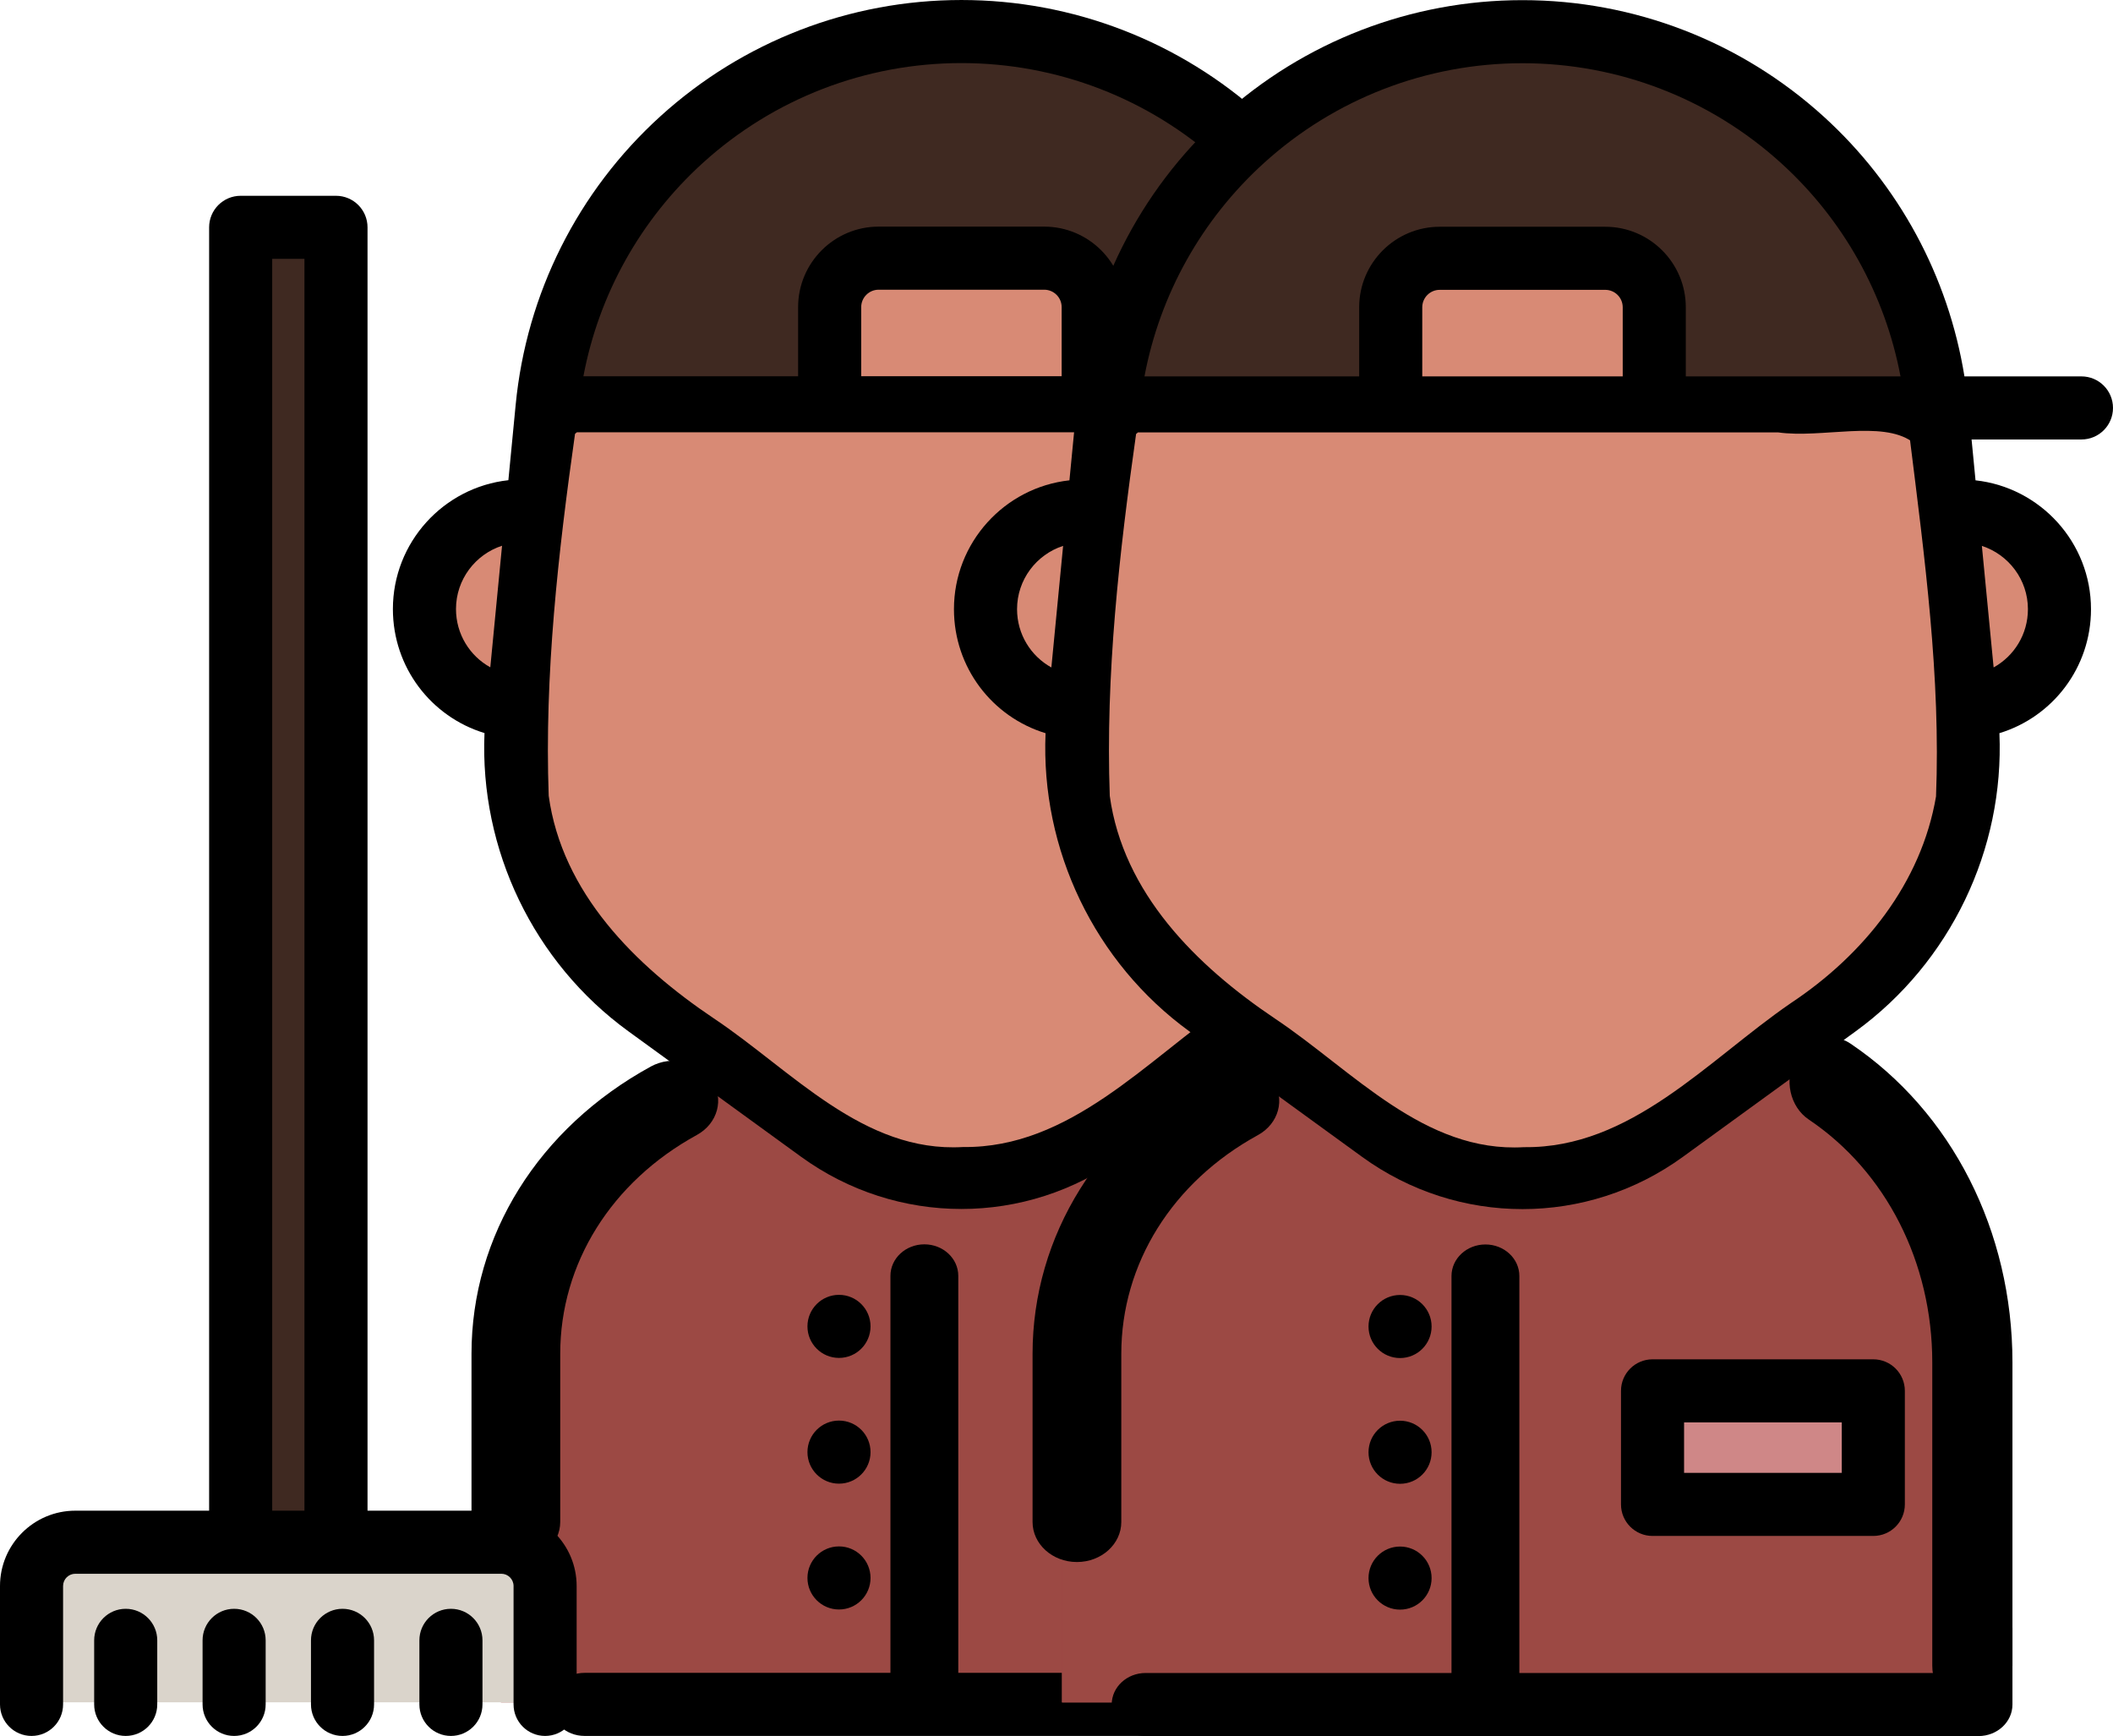 <?xml version="1.0" encoding="UTF-8" standalone="no"?>
<!-- Uploaded to: SVG Repo, www.svgrepo.com, Generator: SVG Repo Mixer Tools -->

<svg
   version="1.1"
   id="Layer_1"
   viewBox="0 0 578.955 475.688"
   xml:space="preserve"
   sodipodi:docname="small_log_with_text.svg"
   inkscape:version="1.2.2 (b0a84865, 2022-12-01)"
   width="578.955"
   height="475.688"
   xmlns:inkscape="http://www.inkscape.org/namespaces/inkscape"
   xmlns:sodipodi="http://sodipodi.sourceforge.net/DTD/sodipodi-0.dtd"
   xmlns="http://www.w3.org/2000/svg"
   xmlns:svg="http://www.w3.org/2000/svg"><defs
   id="defs7346" /><sodipodi:namedview
   id="namedview7344"
   pagecolor="#ffffff"
   bordercolor="#000000"
   borderopacity="0.25"
   inkscape:showpageshadow="2"
   inkscape:pageopacity="0.0"
   inkscape:pagecheckerboard="0"
   inkscape:deskcolor="#d1d1d1"
   showgrid="false"
   inkscape:zoom="0.15275235"
   inkscape:cx="10094.771"
   inkscape:cy="7986.7838"
   inkscape:window-width="1432"
   inkscape:window-height="864"
   inkscape:window-x="4"
   inkscape:window-y="4"
   inkscape:window-maximized="0"
   inkscape:current-layer="Layer_1" />




































<g
   id="g3183"
   transform="translate(-9844.747,-9982.776)"><g
     id="g2723"><g
       id="g1737-54"
       transform="translate(-255.253,1853.818)"><rect
         x="10165.364"
         y="8190.675"
         style="fill:#3f2921;fill-opacity:1"
         width="26.119"
         height="360.286"
         id="rect7269-7"
         inkscape:export-filename="logo_with_text.svg"
         inkscape:export-xdpi="96"
         inkscape:export-ydpi="96" /><path
         style="fill:#9c4944;fill-opacity:1"
         d="m 10417.192,8419.524 h -108.671 c -39.358,0 -71.264,31.906 -71.264,71.264 v 104.606 h 251.199 v -104.606 c 0,-39.358 -31.906,-71.264 -71.264,-71.264 z"
         id="path7271-9" /><path
         style="fill:#9c4944;fill-opacity:1"
         d="m 10352.43,8419.524 h -43.91 c -39.358,0 -71.264,31.906 -71.264,71.264 v 104.606 h 43.909 v -104.606 c 10e-4,-39.358 31.907,-71.264 71.265,-71.264 z"
         id="path7273-66" /><g
         id="g7279-66"
         transform="translate(10100,8105.728)">
	<path
   style="fill:#d88a75;fill-opacity:1"
   d="m 141.384,216.395 c -14.288,-0.634 -25.661,-12.422 -25.661,-26.86 0,-14.841 12.03,-26.883 26.883,-26.883 1.337,0 2.65,0.092 3.941,0.288"
   id="path7275-7" />
	<path
   style="fill:#d88a75;fill-opacity:1"
   d="m 384.309,216.395 c 14.288,-0.634 25.673,-12.422 25.673,-26.86 0,-14.841 -12.041,-26.883 -26.894,-26.883 -1.337,0 -2.662,0.104 -3.941,0.288"
   id="path7277-0" />
</g><path
         style="fill:#f7cba4"
         d="m 10323.962,8438.322 -47.3,-34.366 c -24.995,-18.16 -38.518,-48.191 -35.546,-78.944 l 8.204,-84.898 c 5.651,-58.473 54.788,-103.091 113.533,-103.091 v 0 c 58.745,0 107.882,44.618 113.533,103.091 l 8.204,84.898 c 2.972,30.753 -10.549,60.783 -35.546,78.944 l -47.3,34.366 c -23.191,16.849 -54.592,16.849 -77.782,0 z"
         id="path7281-4" /><path
         style="fill:#3f2921;fill-opacity:1"
         d="m 10476.384,8240.119 h -227.059 c 5.646,-58.479 54.78,-103.095 113.523,-103.095 29.372,0 56.347,11.154 76.685,29.614 20.327,18.471 34.028,44.236 36.851,73.481 z"
         id="path7283-1" /><path
         style="fill:#e0b394"
         d="m 10270.551,8341.744 c -0.795,13.447 3.584,26.675 12.249,36.988 l 49.437,60.749 c 2.581,3.077 5.508,5.658 8.677,7.72 -5.946,-2.074 -11.661,-5.047 -16.95,-8.884 l -47.301,-34.361 c -24.993,-18.16 -38.509,-48.189 -35.537,-78.943 l 8.193,-84.901 c 5.6,-57.903 53.835,-102.22 111.83,-103.061 -35.721,0.864 -76.17,34.534 -78.278,70.393 z"
         id="path7285-0" /><path
         style="fill:#3f2921;fill-opacity:1"
         d="m 10363.85,8137.056 c -0.254,0.012 -0.495,0.012 -0.749,0.035 -35.537,1.302 -75.429,34.753 -77.526,70.359 l -2.512,32.67 -31.043,0.032 v -0.035 c 0.53,-5.427 1.429,-10.739 2.673,-15.902 0.01,-0.046 0.02,-0.092 0.03,-0.127 0.219,-0.864 0.438,-1.728 0.668,-2.593 0.23,-0.853 0.472,-1.717 0.714,-2.57 0.495,-1.705 1.037,-3.399 1.613,-5.059 1.429,-4.171 3.1,-8.227 5.001,-12.157 1.118,-2.351 2.328,-4.667 3.63,-6.925 1.694,-3.019 3.549,-5.946 5.531,-8.78 1.463,-2.132 3.019,-4.194 4.644,-6.211 12.376,-15.452 28.669,-27.551 47.301,-34.857 4.851,-1.924 9.875,-3.514 15.026,-4.736 0.853,-0.196 1.717,-0.403 2.581,-0.588 0.864,-0.184 1.728,-0.357 2.604,-0.53 0.876,-0.161 1.751,-0.323 2.627,-0.472 3.514,-0.599 7.075,-1.026 10.693,-1.268 0.899,-0.058 1.809,-0.115 2.719,-0.161 1.258,-0.067 2.514,-0.102 3.77,-0.125 z"
         id="path7287-8" /><path
         style="fill:#dad4cb;fill-opacity:1"
         d="m 10108.066,8595.393 v -32.444 c 0,-6.625 5.371,-11.995 11.995,-11.995 h 116.723 c 6.625,0 11.995,5.371 11.995,11.995 v 32.444"
         id="path7289-1" /><path
         style="fill:#d88a75;fill-opacity:1"
         d="m 10385.538,8199.121 h -45.371 c -7.412,0 -13.42,6.008 -13.42,13.42 v 27.574 h 72.21 v -27.574 c 0,-7.412 -6.007,-13.42 -13.419,-13.42 z"
         id="path7291-4" /><rect
         x="10398.489"
         y="8509.444"
         style="fill:#cf8787;fill-opacity:1"
         width="60.495"
         height="31.111"
         id="rect7293-8" /><path
         d="m 10295.015,8424.878 c -3.484,-5.179 -10.963,-6.827 -16.699,-3.685 -30.761,16.851 -49.125,46.273 -49.125,78.704 v 46.057 c 0,6.058 5.441,10.969 12.156,10.969 6.715,0 12.155,-4.911 12.155,-10.969 v -46.057 c 0,-24.7 13.993,-47.11 37.428,-59.95 5.739,-3.143 7.567,-9.889 4.085,-15.069 z"
         id="path7305-8"
         style="stroke-width:1.336" /><path
         d="m 10488.378,8566.317 c -5.136,0 -9.296,3.869 -9.296,8.642 v 12.367 h -116.514 v -108.775 c 0,-4.773 -4.16,-8.642 -9.296,-8.642 -5.135,0 -9.296,3.869 -9.296,8.642 v 108.775 h -83.811 c -5.135,0 -9.296,3.869 -9.296,8.642 0,4.773 4.161,8.642 9.296,8.642 h 228.214 c 5.135,0 9.296,-3.869 9.296,-8.642 v -21.01 c -10e-4,-4.771 -4.162,-8.641 -9.297,-8.641 z"
         id="path7307-4"
         style="stroke-width:1.037" /><path
         d="m 10453.274,8414.859 c -5.184,-3.489 -11.941,-1.66 -15.091,4.091 -3.146,5.75 -1.494,13.241 3.69,16.73 21.186,14.262 33.835,39.143 33.835,66.557 v 83.069 c 0,6.726 4.916,12.178 10.984,12.178 6.068,0 10.984,-5.452 10.984,-12.178 v -83.069 c 0,-35.998 -16.602,-68.664 -44.402,-87.378 z"
         id="path7309-5"
         style="stroke-width:1.338" /><path
         d="m 10237.361,8542.887 h -36.66 v -351.64 c 0,-4.773 -3.868,-8.642 -8.642,-8.642 h -26.118 c -4.774,0 -8.642,3.869 -8.642,8.642 v 86.339 c 0,4.773 3.868,-3.556 8.642,-3.556 4.774,0 8.642,29.24 8.642,24.467 V 8199.89 h 8.833 v 342.998 h -8.833 v -273.669 c 0,-4.773 -3.868,-8.642 -8.642,-8.642 -4.774,0 -8.642,3.869 -8.642,8.642 v 273.669 h -36.662 c -11.38,0 -20.637,9.257 -20.637,20.637 v 32.444 c 0,4.773 3.868,8.642 8.642,8.642 4.774,0 8.642,-3.869 8.642,-8.642 v -32.444 c 0,-1.849 1.505,-3.353 3.353,-3.353 h 45.303 26.118 45.302 c 1.848,0 3.353,1.504 3.353,3.353 v 32.444 c 0,4.773 3.868,8.642 8.642,8.642 4.774,0 8.642,-3.869 8.642,-8.642 v -32.444 c 0,-11.38 -9.256,-20.638 -20.636,-20.638 z"
         id="path7313-7"
         sodipodi:nodetypes="scsssssssccccssscsssssssccssssscs" /><path
         d="m 10134.444,8569.774 c -4.774,0 -8.642,3.869 -8.642,8.642 v 17.553 c 0,4.773 3.868,8.642 8.642,8.642 4.774,0 8.642,-3.869 8.642,-8.642 v -17.553 c 0,-4.772 -3.869,-8.642 -8.642,-8.642 z"
         id="path7315-9" /><path
         d="m 10223.555,8569.774 c -4.774,0 -8.642,3.869 -8.642,8.642 v 17.553 c 0,4.773 3.868,8.642 8.642,8.642 4.774,0 8.642,-3.869 8.642,-8.642 v -17.553 c 0,-4.772 -3.869,-8.642 -8.642,-8.642 z"
         id="path7317-8" /><path
         d="m 10164.148,8569.774 c -4.774,0 -8.642,3.869 -8.642,8.642 v 17.553 c 0,4.773 3.868,8.642 8.642,8.642 4.774,0 8.642,-3.869 8.642,-8.642 v -17.553 c 0,-4.772 -3.868,-8.642 -8.642,-8.642 z"
         id="path7319-4" /><path
         d="m 10193.85,8569.774 c -4.774,0 -8.642,3.869 -8.642,8.642 v 17.553 c 0,4.773 3.868,8.642 8.642,8.642 4.774,0 8.642,-3.869 8.642,-8.642 v -17.553 c 0,-4.772 -3.868,-8.642 -8.642,-8.642 z"
         id="path7321-5" /><path
         d="m 10390.417,8510.021 v 31.111 c 0,4.773 3.868,8.642 8.642,8.642 h 60.492 c 4.774,0 8.642,-3.869 8.642,-8.642 v -31.111 c 0,-4.773 -3.868,-8.642 -8.642,-8.642 h -60.492 c -4.772,0 -8.642,3.869 -8.642,8.642 z m 17.284,8.642 h 43.207 v 13.826 h -43.207 z"
         id="path7329-8" /><path
         d="m 10232.751,8329.819 c -1.364,31.891 13.432,62.833 39.408,81.705 l 47.3,34.366 c 13.151,9.555 28.557,14.332 43.97,14.331 15.407,0 30.821,-4.779 43.969,-14.331 l 47.301,-34.366 c 25.978,-18.874 40.774,-49.817 39.407,-81.709 14.608,-4.452 25.092,-17.992 25.092,-33.976 0,-18.272 -13.872,-33.36 -31.64,-35.307 l -1.082,-11.194 h 30.108 c 4.774,0 8.642,-3.869 8.642,-8.642 0,-4.773 -3.868,-8.642 -8.642,-8.642 h -32.061 c -4.424,-27.393 -17.933,-52.458 -38.611,-71.233 -22.628,-20.546 -51.922,-31.862 -82.485,-31.862 -30.564,0 -59.859,11.315 -82.487,31.862 -22.629,20.546 -36.708,48.616 -39.648,79.039 l -1.998,20.672 c -17.768,1.942 -31.642,17.033 -31.642,35.308 0,15.988 10.491,29.53 25.099,33.979 z m 269.165,-33.979 c 0,6.87 -3.776,12.85 -9.4,15.962 l -3.218,-33.303 c 7.313,2.378 12.618,9.248 12.618,17.341 z m -25.351,30.58 c 2.665,27.581 -9.605,54.834 -32.023,71.122 l -47.302,34.366 c -20.224,14.693 -47.398,14.694 -67.622,0 l -47.3,-34.366 c -22.418,-16.288 -34.689,-43.539 -32.024,-71.122 l 7.45,-77.082 h 211.372 z m -140.599,-94.372 v -18.931 c 0,-2.634 2.143,-4.777 4.777,-4.777 h 45.371 c 2.634,0 4.777,2.143 4.777,4.777 v 18.931 z m -43.405,-58.432 c 19.44,-17.652 44.609,-27.374 70.868,-27.374 26.258,0 51.427,9.722 70.867,27.374 17.069,15.498 28.471,35.981 32.71,58.437 h -58.83 v -18.937 c 0,-12.165 -9.897,-22.062 -22.062,-22.062 h -45.371 c -12.166,0 -22.062,9.897 -22.062,22.062 v 18.937 h -58.83 c 4.24,-22.457 15.643,-42.938 32.71,-58.437 z m -55,104.878 -3.219,33.312 c -5.624,-3.11 -9.402,-9.093 -9.402,-15.966 0,-8.096 5.307,-14.97 12.621,-17.346 z"
         id="path7331-8" /><circle
         cx="10329.882"
         cy="8492.39"
         r="8.642"
         id="circle7335-9" /><circle
         cx="10329.882"
         cy="8526.844"
         r="8.642"
         id="circle7337-4" /><circle
         cx="10329.882"
         cy="8561.32"
         r="8.642"
         id="circle7339-7" /><path
         style="fill:#d88a75;fill-opacity:1;stroke:#000000;stroke-width:2.1"
         d="m 10256.57,8247.294 c -4.667,32.978 -8.483,66.508 -7.272,99.816 3.708,27.058 24.028,47.197 45.68,61.748 21.301,14.199 41.035,37.049 68.894,35.44 29.823,0.346 50.941,-24.053 73.728,-39.689 20.05,-13.311 36.082,-33.153 40.181,-57.346 1.318,-32.772 -3.134,-65.773 -7.179,-98.306 -8.797,-6.036 -25.312,-0.91 -37.069,-2.61 -58.614,0 -117.229,0 -175.843,0 z"
         id="path9534-0" /></g><path
       style="fill:#9c4944;fill-opacity:1"
       d="m 10315.668,10273.378 h -108.671 c -39.358,0 -71.264,31.906 -71.264,71.264 v 104.606 h 251.199 v -104.606 c 0,-39.358 -31.906,-71.264 -71.264,-71.264 z"
       id="path7271-6" /><path
       style="fill:#9c4944;fill-opacity:1"
       d="m 10250.906,10273.378 h -43.91 c -39.358,0 -71.264,31.906 -71.264,71.264 v 104.606 h 43.909 v -104.606 c 0,-39.358 31.907,-71.264 71.265,-71.264 z"
       id="path7273-5" /><g
       id="g7279-3"
       transform="translate(9998.476,9959.583)">
	<path
   style="fill:#d88a75;fill-opacity:1"
   d="m 141.384,216.395 c -14.288,-0.634 -25.661,-12.422 -25.661,-26.86 0,-14.841 12.03,-26.883 26.883,-26.883 1.337,0 2.65,0.092 3.941,0.288"
   id="path7275-8" />
	<path
   style="fill:#d88a75;fill-opacity:1"
   d="m 384.309,216.395 c 14.288,-0.634 25.673,-12.422 25.673,-26.86 0,-14.841 -12.041,-26.883 -26.894,-26.883 -1.337,0 -2.662,0.104 -3.941,0.288"
   id="path7277-5" />
</g><path
       style="fill:#f7cba4"
       d="m 10222.438,10292.176 -47.3,-34.366 c -24.995,-18.16 -38.518,-48.191 -35.546,-78.943 l 8.204,-84.898 c 5.651,-58.473 54.788,-103.091 113.533,-103.091 v 0 c 58.745,0 107.882,44.618 113.533,103.091 l 8.204,84.898 c 2.972,30.753 -10.549,60.782 -35.546,78.943 l -47.3,34.366 c -23.191,16.849 -54.592,16.849 -77.782,0 z"
       id="path7281-12" /><path
       style="fill:#3f2921;fill-opacity:1"
       d="m 10374.86,10093.974 h -227.059 c 5.646,-58.479 54.78,-103.096 113.523,-103.096 29.372,0 56.347,11.155 76.685,29.614 20.327,18.47 34.028,44.235 36.851,73.481 z"
       id="path7283-4" /><path
       style="fill:#e0b394"
       d="m 10169.027,10195.599 c -0.795,13.447 3.584,26.674 12.249,36.987 l 49.437,60.749 c 2.581,3.077 5.508,5.658 8.677,7.72 -5.946,-2.074 -11.661,-5.047 -16.95,-8.884 l -47.301,-34.361 c -24.993,-18.16 -38.509,-48.189 -35.537,-78.943 l 8.193,-84.901 c 5.6,-57.903 53.835,-102.219 111.83,-103.061 -35.721,0.864 -76.17,34.533 -78.278,70.392 z"
       id="path7285-6" /><path
       style="fill:#3f2921;fill-opacity:1"
       d="m 10262.326,9990.91 c -0.254,0.012 -0.495,0.012 -0.749,0.035 -35.537,1.302 -75.429,34.752 -77.526,70.359 l -2.512,32.67 -31.043,0.03 v -0.03 c 0.53,-5.427 1.429,-10.739 2.673,-15.902 0.01,-0.05 0.02,-0.09 0.03,-0.127 0.219,-0.864 0.438,-1.728 0.668,-2.593 0.23,-0.853 0.472,-1.717 0.714,-2.57 0.495,-1.705 1.037,-3.399 1.613,-5.059 1.429,-4.171 3.1,-8.227 5.001,-12.157 1.118,-2.351 2.328,-4.667 3.63,-6.925 1.694,-3.019 3.549,-5.946 5.531,-8.779 1.463,-2.132 3.019,-4.195 4.644,-6.212 12.376,-15.452 28.669,-27.55 47.301,-34.856 4.851,-1.924 9.875,-3.514 15.026,-4.736 0.853,-0.196 1.717,-0.403 2.581,-0.588 0.864,-0.184 1.728,-0.357 2.604,-0.53 0.876,-0.161 1.751,-0.323 2.627,-0.472 3.514,-0.599 7.075,-1.026 10.693,-1.268 0.899,-0.058 1.809,-0.115 2.719,-0.161 1.258,-0.067 2.514,-0.102 3.77,-0.125 z"
       id="path7287-7" /><path
       style="fill:#d88a75;fill-opacity:1"
       d="m 10284.014,10052.975 h -45.371 c -7.412,0 -13.42,6.008 -13.42,13.42 v 27.574 h 72.21 v -27.574 c 0,-7.412 -6.007,-13.42 -13.419,-13.42 z"
       id="path7291-5" /><rect
       x="10296.965"
       y="10363.299"
       style="fill:#cf8787;fill-opacity:1"
       width="60.495"
       height="31.111"
       id="rect7293-0" /><path
       d="m 10193.491,10278.733 c -3.484,-5.179 -10.963,-6.828 -16.699,-3.685 -30.761,16.851 -49.125,46.273 -49.125,78.703 v 46.058 c 0,6.058 5.441,10.969 12.156,10.969 6.715,0 12.155,-4.911 12.155,-10.969 v -46.058 c 0,-24.7 13.993,-47.109 37.428,-59.949 5.739,-3.143 7.567,-9.889 4.085,-15.069 z"
       id="path7305-5"
       style="stroke-width:1.336" /><path
       d="m 10386.854,10420.171 c -5.136,0 -9.296,3.869 -9.296,8.642 v 12.367 h -116.514 v -108.775 c 0,-4.773 -4.16,-8.642 -9.296,-8.642 -5.135,0 -9.296,3.869 -9.296,8.642 v 108.775 h -83.811 c -5.135,0 -9.296,3.869 -9.296,8.642 0,4.773 4.161,8.642 9.296,8.642 h 228.214 c 5.135,0 9.296,-3.869 9.296,-8.642 v -21.01 c 0,-4.771 -4.162,-8.641 -9.297,-8.641 z"
       id="path7307-2"
       style="stroke-width:1.037" /><path
       d="m 10351.75,10268.713 c -5.184,-3.489 -11.941,-1.66 -15.091,4.091 -3.146,5.75 -1.494,13.241 3.69,16.73 21.186,14.262 33.835,39.143 33.835,66.557 v 83.069 c 0,6.726 4.916,12.178 10.984,12.178 6.068,0 10.984,-5.452 10.984,-12.178 v -83.069 c 0,-35.997 -16.602,-68.664 -44.402,-87.378 z"
       id="path7309-07"
       style="stroke-width:1.338" /><path
       d="m 10288.893,10363.876 v 31.111 c 0,4.773 3.868,8.642 8.642,8.642 h 60.492 c 4.774,0 8.642,-3.869 8.642,-8.642 v -31.111 c 0,-4.773 -3.868,-8.642 -8.642,-8.642 h -60.492 c -4.772,0 -8.642,3.869 -8.642,8.642 z m 17.284,8.642 h 43.207 v 13.825 h -43.207 z"
       id="path7329-9" /><path
       d="m 10131.227,10183.673 c -1.364,31.891 13.432,62.833 39.408,81.705 l 47.3,34.366 c 13.151,9.555 28.557,14.332 43.97,14.331 15.407,0 30.821,-4.779 43.969,-14.331 l 47.301,-34.366 c 25.978,-18.874 40.774,-49.817 39.407,-81.709 14.608,-4.452 25.092,-17.992 25.092,-33.976 0,-18.272 -13.872,-33.36 -31.64,-35.307 l -1.082,-11.194 h 30.108 c 4.774,0 8.642,-3.869 8.642,-8.642 0,-4.773 -3.868,-8.642 -8.642,-8.642 h -32.061 c -4.424,-27.393 -17.933,-52.458 -38.611,-71.233 -22.628,-20.546 -51.922,-31.861 -82.485,-31.861 -30.564,0 -59.859,11.315 -82.487,31.861 -22.629,20.546 -36.708,48.616 -39.648,79.039 l -1.998,20.672 c -17.768,1.942 -31.642,17.033 -31.642,35.308 0,15.988 10.491,29.531 25.099,33.979 z m 269.165,-33.979 c 0,6.871 -3.776,12.851 -9.4,15.962 l -3.218,-33.303 c 7.313,2.378 12.618,9.248 12.618,17.341 z m -25.351,30.58 c 2.665,27.581 -9.605,54.835 -32.023,71.122 l -47.302,34.366 c -20.224,14.693 -47.398,14.694 -67.622,0 l -47.3,-34.366 c -22.418,-16.288 -34.689,-43.539 -32.024,-71.122 l 7.45,-77.082 h 211.372 z m -140.599,-94.371 v -18.932 c 0,-2.634 2.143,-4.777 4.777,-4.777 h 45.371 c 2.634,0 4.777,2.143 4.777,4.777 v 18.932 z m -43.405,-58.432 c 19.44,-17.652 44.609,-27.374 70.868,-27.374 26.258,0 51.427,9.722 70.867,27.374 17.069,15.498 28.471,35.981 32.71,58.437 h -58.83 v -18.937 c 0,-12.165 -9.897,-22.062 -22.062,-22.062 h -45.371 c -12.166,0 -22.062,9.897 -22.062,22.062 v 18.937 h -58.83 c 4.24,-22.457 15.643,-42.938 32.71,-58.437 z m -55,104.878 -3.219,33.312 c -5.624,-3.111 -9.402,-9.094 -9.402,-15.967 0,-8.095 5.307,-14.969 12.621,-17.345 z"
       id="path7331-4" /><circle
       cx="10228.357"
       cy="10346.244"
       r="8.642"
       id="circle7335-91" /><circle
       cx="10228.357"
       cy="10380.698"
       r="8.642"
       id="circle7337-5" /><circle
       cx="10228.357"
       cy="10415.175"
       r="8.642"
       id="circle7339-9" /><path
       style="fill:#d88a75;fill-opacity:1;stroke:#000000;stroke-width:2.1"
       d="m 10155.046,10101.149 c -4.667,32.978 -8.483,66.508 -7.272,99.816 3.708,27.058 24.028,47.197 45.68,61.748 21.301,14.199 41.035,37.049 68.894,35.44 29.823,0.346 50.941,-24.054 73.728,-39.69 20.05,-13.311 36.082,-33.153 40.181,-57.346 1.318,-32.772 -3.134,-65.773 -7.179,-98.306 -8.797,-6.036 -25.312,-0.91 -37.069,-2.61 -58.614,0 -117.229,0 -175.843,0 z"
       id="path9534-83" /></g></g></svg>
